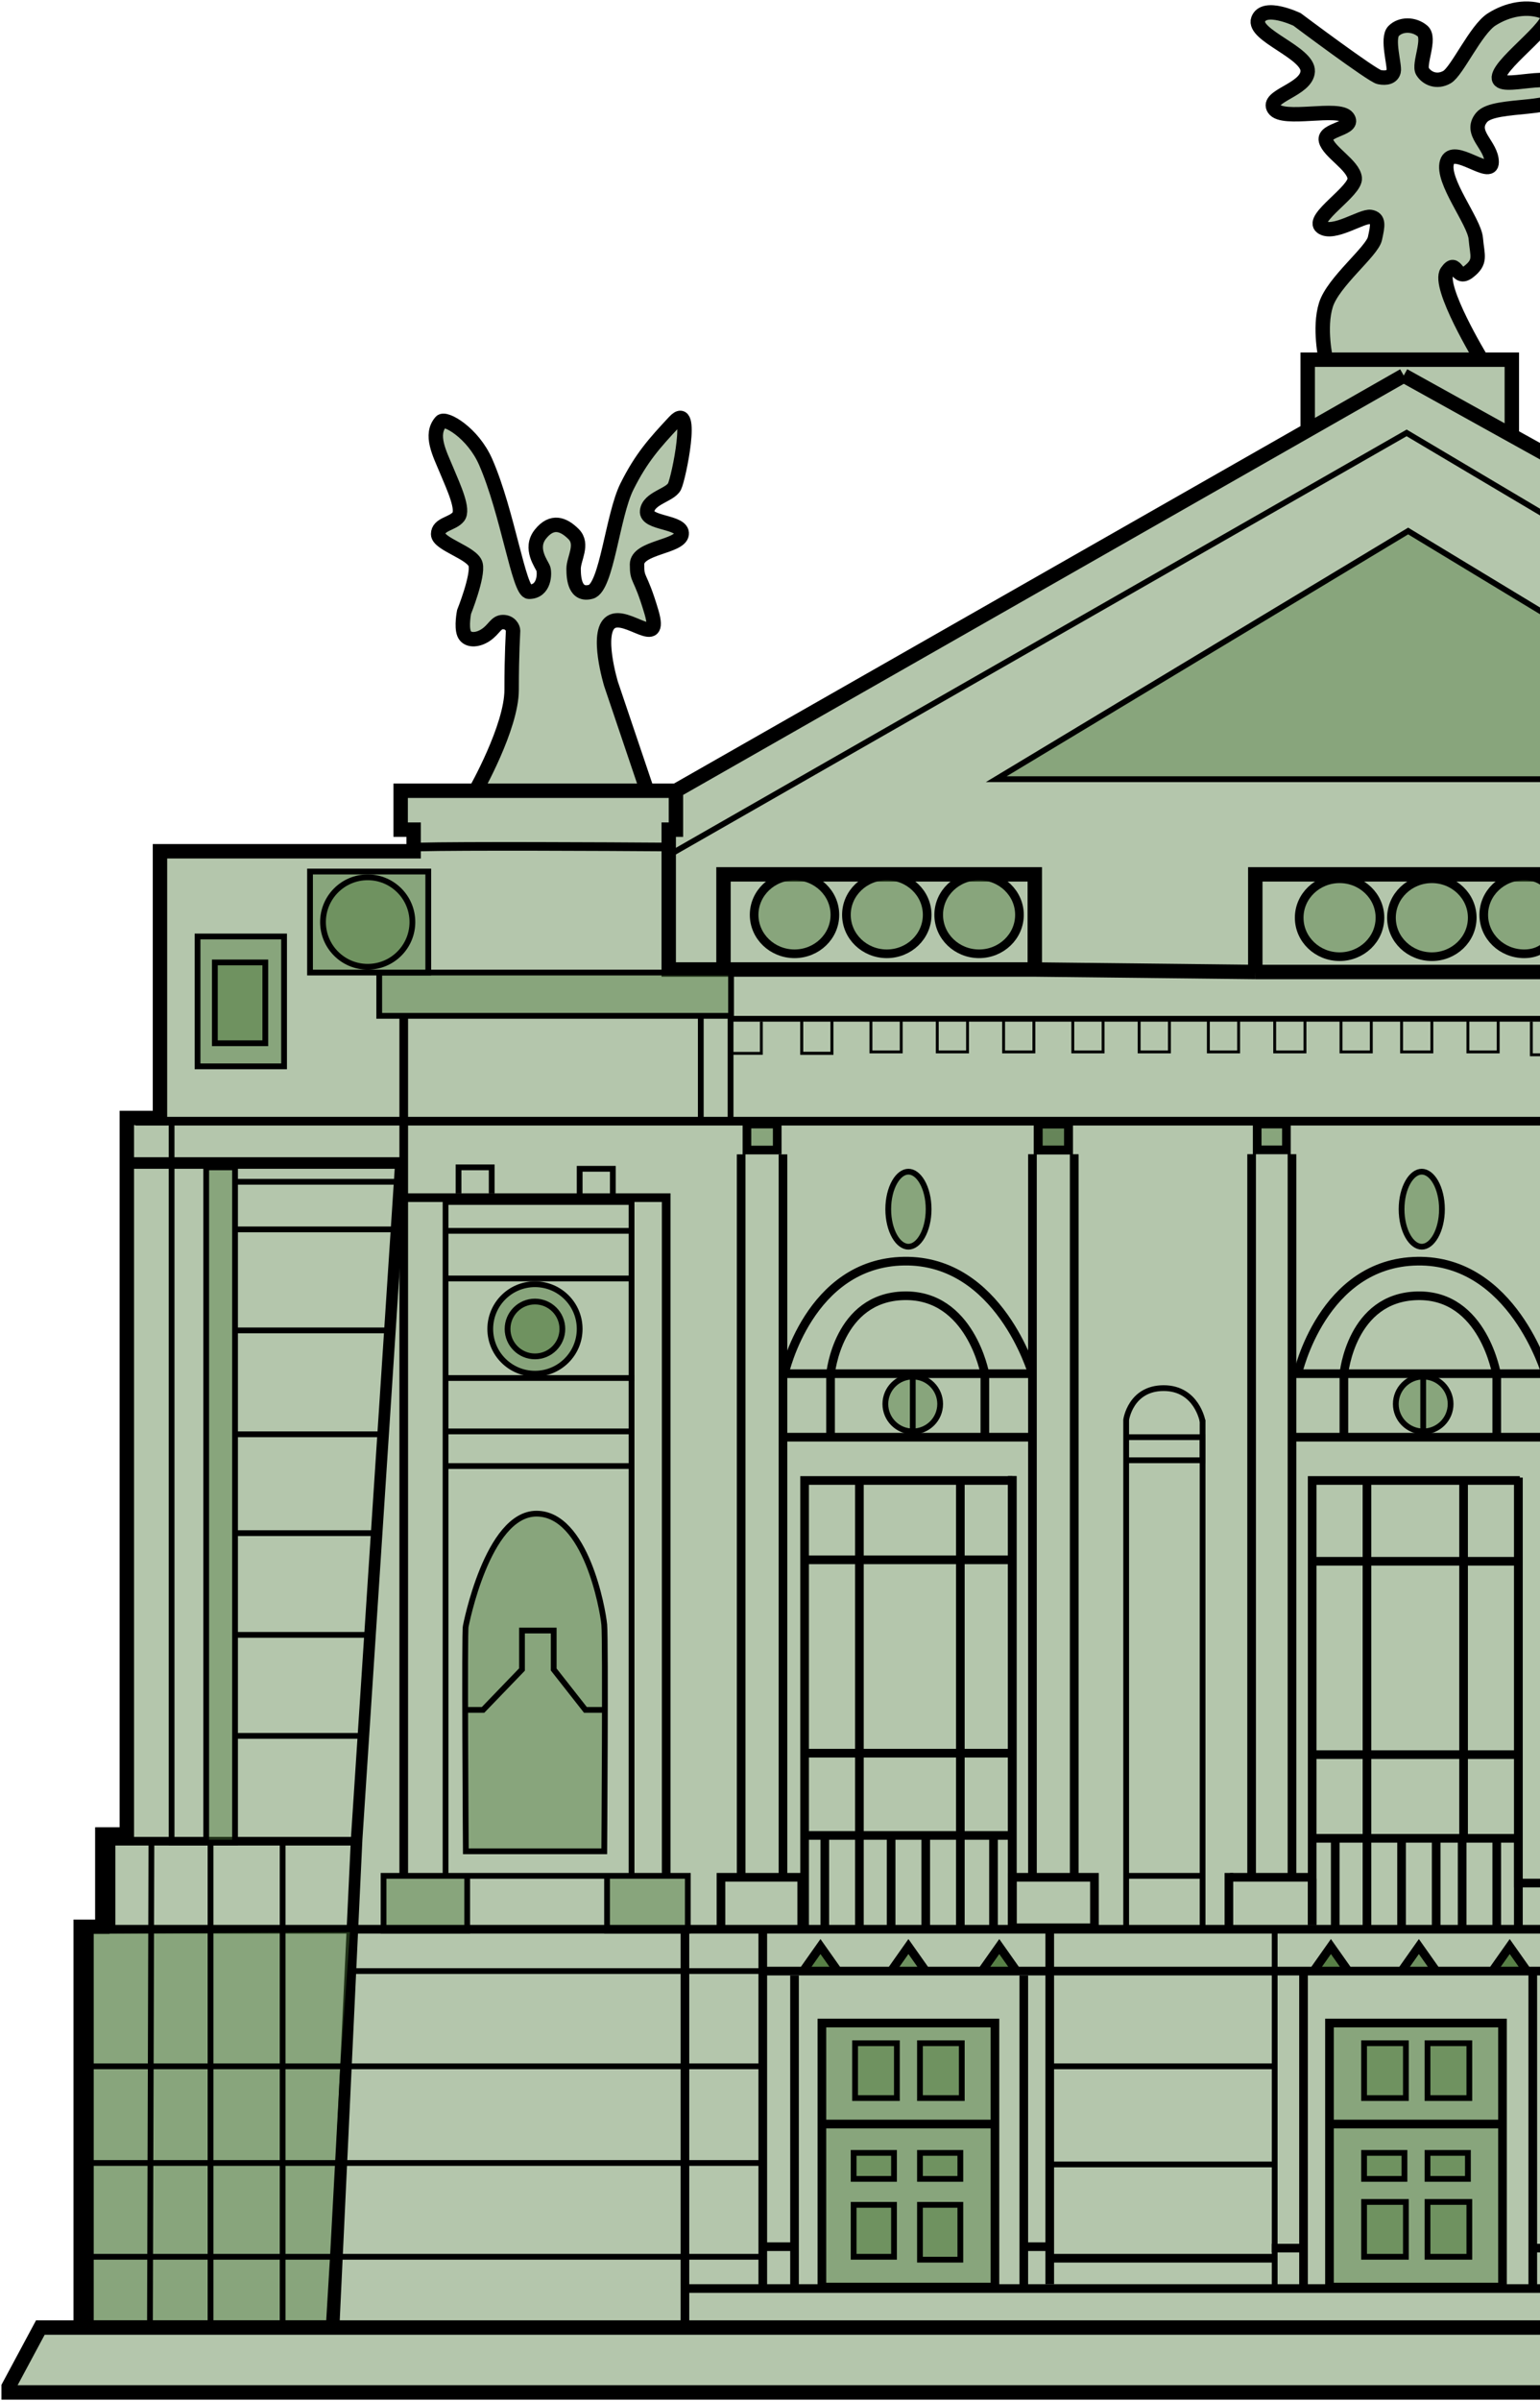<svg width="534" height="832" viewBox="0 0 534 832" fill="none" xmlns="http://www.w3.org/2000/svg">
<path d="M3 827.002L13.994 806.52H27.987V667.645H35.483V635.674H43.979V387.396H55.473V294.979H137.431H143.428V287.486H138.93V273.998H164.917C164.917 273.998 177.41 252.018 177.41 239.03C177.41 226.041 177.91 219.547 177.91 218.548C177.91 217.549 176.91 215.551 174.412 215.551C171.913 215.551 171.413 218.048 168.415 220.047C165.416 222.045 161.918 222.045 160.919 219.547C159.919 217.049 160.919 212.054 160.919 212.054C160.919 212.054 165.916 199.565 164.917 195.569C163.917 191.572 151.923 188.575 151.923 185.078C151.923 181.581 156.921 181.581 158.92 179.083C160.919 176.586 157.42 169.092 154.922 163.098C152.423 157.103 148.925 150.609 152.923 146.113C154.389 144.464 163.98 149.955 168.415 160.1C176.072 177.62 179.926 205.06 183.407 205.06C188.904 205.06 188.904 198.566 188.405 197.067C187.905 195.569 183.407 190.074 187.405 185.078C191.403 180.082 195.401 181.581 198.899 185.078C202.397 188.575 198.899 193.57 198.899 197.067C198.899 200.564 199.399 206.559 204.896 205.06C210.393 203.561 212.392 178.584 217.39 168.593C222.387 158.602 226.885 153.606 233.881 146.113C240.878 138.62 235.38 165.595 233.881 168.593C232.382 171.59 224.886 172.589 224.386 177.085C223.886 181.581 236.88 180.582 236.38 185.078C235.88 189.574 220.888 189.574 220.888 195.569C220.888 201.563 221.887 198.566 225.885 212.054C229.883 225.542 217.39 212.054 211.892 215.551C206.395 219.048 211.892 237.031 211.892 237.031L224.386 273.998H234.381L453.452 149.11V124.632H459.765C459.765 124.632 457.266 113.642 459.765 105.649C462.264 97.656 475.757 87.166 476.756 82.67C477.756 78.174 478.255 75.676 475.257 75.177C472.258 74.677 462.264 81.671 458.266 78.674C454.268 75.676 470.259 66.185 469.76 61.689C469.26 57.193 460.764 52.697 459.765 48.7C458.765 44.704 470.259 44.704 467.261 40.708C464.262 36.711 444.772 42.206 441.774 37.71C438.776 33.214 453.136 31.216 453.452 24.722C453.768 18.228 434.278 12.233 436.277 6.738C438.276 1.243 449.77 6.738 449.77 6.738C449.77 6.738 475.757 26.221 478.255 26.72C480.754 27.22 482.753 26.72 483.253 24.722C483.752 22.724 480.754 13.232 483.253 10.735C485.751 8.237 490.249 8.237 493.248 10.735C496.246 13.232 491.748 22.224 493.248 24.722C494.747 27.22 498.245 28.718 501.743 26.72C505.241 24.722 511.738 10.235 517.235 6.738C522.732 3.241 529.729 1.743 535.726 4.24C541.723 6.738 520.234 21.226 519.734 26.72C519.234 32.215 540.723 23.223 541.723 31.216C542.722 39.21 518.235 35.212 513.737 40.708C509.239 46.203 517.235 50.2 517.235 56.194C517.235 62.188 503.742 49.699 501.743 56.194C499.744 62.689 511.238 76.676 511.738 82.67C512.238 88.664 513.737 90.663 509.239 94.16C504.742 97.656 505.241 89.163 501.743 94.16C498.245 99.156 513.737 124.632 513.737 124.632H524.232V150.92L541.5 160.5L540.695 302.972L540.504 336.804L537.725 829H3V827.002Z" fill="#4C7839" fill-opacity="0.42"/>
<path d="M27.987 806.52H13.994L3 827.002V829H537.725M27.987 806.52V667.645H35.483V635.674H43.979V387.396H55.473V294.979H137.431H143.428V287.486H138.93V273.998H164.917M27.987 806.52H537.658M234.381 273.998V287.486H231.882V335.943H250.872M234.381 273.998H224.386M234.381 273.998L453.452 149.11M250.872 335.943V302.972H358.817V335.943M250.872 335.943H358.817M358.817 335.943L435.277 336.804M486.751 130.127L541.5 160.5M486.751 130.127L453.452 149.11M486.751 130.127L524.232 150.92V124.632H513.737M541.5 160.5L540.695 302.972M541.5 160.5L537.725 829M537.725 829L537.658 806.52M537.658 806.52L540.504 336.804M164.917 273.998C164.917 273.998 177.41 252.018 177.41 239.03C177.41 226.041 177.91 219.547 177.91 218.548C177.91 217.549 176.91 215.551 174.412 215.551C171.913 215.551 171.413 218.048 168.415 220.047C165.416 222.045 161.918 222.045 160.919 219.547C159.919 217.049 160.919 212.054 160.919 212.054C160.919 212.054 165.916 199.565 164.917 195.569C163.917 191.572 151.923 188.575 151.923 185.078C151.923 181.581 156.921 181.581 158.92 179.083C160.919 176.586 157.42 169.092 154.922 163.098C152.423 157.103 148.925 150.609 152.923 146.113C154.389 144.464 163.98 149.955 168.415 160.1C176.072 177.62 179.926 205.06 183.407 205.06C188.904 205.06 188.904 198.566 188.405 197.067C187.905 195.569 183.407 190.074 187.405 185.078C191.403 180.082 195.401 181.581 198.899 185.078C202.397 188.575 198.899 193.57 198.899 197.067C198.899 200.564 199.399 206.559 204.896 205.06C210.393 203.561 212.392 178.584 217.39 168.593C222.387 158.602 226.885 153.606 233.881 146.113C240.878 138.62 235.38 165.595 233.881 168.593C232.382 171.59 224.886 172.589 224.386 177.085C223.886 181.581 236.88 180.582 236.38 185.078C235.88 189.574 220.888 189.574 220.888 195.569C220.888 201.563 221.887 198.566 225.885 212.054C229.883 225.542 217.39 212.054 211.892 215.551C206.395 219.048 211.892 237.031 211.892 237.031L224.386 273.998M164.917 273.998H224.386M540.504 336.804L540.695 302.972M540.504 336.804H435.277M540.695 302.972H435.277V336.804M453.452 149.11V124.632H459.765M459.765 124.632C459.765 124.632 457.266 113.642 459.765 105.649C462.264 97.656 475.757 87.166 476.756 82.67C477.756 78.174 478.255 75.676 475.257 75.177C472.258 74.677 462.264 81.671 458.266 78.674C454.268 75.676 470.259 66.185 469.76 61.689C469.26 57.193 460.764 52.697 459.765 48.7C458.765 44.704 470.259 44.704 467.261 40.708C464.262 36.711 444.773 42.206 441.774 37.71C438.776 33.214 453.136 31.216 453.452 24.722C453.768 18.228 434.278 12.233 436.277 6.738C438.276 1.243 449.77 6.738 449.77 6.738C449.77 6.738 475.757 26.221 478.255 26.72C480.754 27.22 482.753 26.72 483.253 24.722C483.752 22.724 480.754 13.232 483.253 10.735C485.751 8.237 490.249 8.237 493.248 10.735C496.246 13.232 491.748 22.224 493.248 24.722C494.747 27.22 498.245 28.718 501.743 26.72C505.241 24.722 511.738 10.235 517.235 6.738C522.732 3.241 529.729 1.743 535.726 4.24C541.723 6.738 520.234 21.226 519.734 26.72C519.234 32.215 540.723 23.223 541.723 31.216C542.722 39.21 518.235 35.212 513.737 40.708C509.239 46.203 517.235 50.2 517.235 56.194C517.235 62.188 503.742 49.699 501.743 56.194C499.744 62.689 511.238 76.676 511.738 82.67C512.238 88.664 513.737 90.663 509.239 94.16C504.742 97.656 505.241 89.163 501.743 94.16C498.245 99.156 513.737 124.632 513.737 124.632M459.765 124.632H513.737" stroke="black" stroke-width="5"/>
<path d="M463 637V668" stroke="black" stroke-width="3"/>
<path d="M474 637V668" stroke="black" stroke-width="3"/>
<path d="M133 669V650H162H210.5H238.5V669H210.5V650H162V669H133Z" fill="#4C7839" fill-opacity="0.42"/>
<path d="M210.5 650H238.5V669H210.5V650ZM210.5 650H162M162 650H133V669H162V650Z" stroke="black" stroke-width="2"/>
<path d="M486 637V668" stroke="black" stroke-width="3"/>
<path d="M498 637V668" stroke="black" stroke-width="3"/>
<path d="M507 637V668" stroke="black" stroke-width="3"/>
<path d="M519 637V668" stroke="black" stroke-width="3"/>
<path d="M390.5 669V492C390.5 492 392 481 403.5 481C415 481 417 492.5 417 492.5" stroke="black" stroke-width="2"/>
<path d="M417 669V492" stroke="black" stroke-width="2"/>
<path d="M391 650H416.5" stroke="black" stroke-width="2"/>
<path d="M426.5 650.5H455.5" stroke="black" stroke-width="3"/>
<path d="M426.125 648.999V668.504" stroke="black" stroke-width="3"/>
<path d="M379.5 650.5H351V668H379.5V650.5Z" stroke="black" stroke-width="3"/>
<path d="M280 636H351" stroke="black" stroke-width="3"/>
<path d="M286 637V668" stroke="black" stroke-width="3"/>
<path d="M298 637V668.5" stroke="black" stroke-width="3"/>
<path d="M309 637V668.5" stroke="black" stroke-width="3"/>
<path d="M321 637V668.5" stroke="black" stroke-width="3"/>
<path d="M333 636.5V668.5" stroke="black" stroke-width="3"/>
<path d="M344.5 636V668" stroke="black" stroke-width="3"/>
<path d="M474 513V637" stroke="black" stroke-width="3"/>
<path d="M507.5 513V637" stroke="black" stroke-width="3"/>
<path d="M298 513V637" stroke="black" stroke-width="3"/>
<path d="M280 607.5H350.5" stroke="black" stroke-width="3"/>
<path d="M279 540.5H351" stroke="black" stroke-width="3"/>
<path d="M455 608H527" stroke="black" stroke-width="3"/>
<path d="M456 541H528" stroke="black" stroke-width="3"/>
<path d="M272.5 498H357.5" stroke="black" stroke-width="3"/>
<path d="M448 498H538" stroke="black" stroke-width="3"/>
<path d="M449 476H538.5" stroke="black" stroke-width="3"/>
<path d="M358 476H272" stroke="black" stroke-width="3"/>
<path d="M272 476C272 476 280.5 437.5 313.5 437C346.5 436.5 358 476 358 476M341.5 476C341.5 476 336.5 448.5 313.5 449C290.5 449.5 288 476 288 476V497.5" stroke="black" stroke-width="3"/>
<path d="M450 476.005C450 476.005 458.5 437.505 491.5 437.005C524.5 436.505 536 476.005 536 476.005M519 476.5C519 476.5 514.5 448.505 491.5 449.005C468.5 449.505 466 476.005 466 476.005V497.505" stroke="black" stroke-width="3"/>
<path d="M341.5 476V498" stroke="black" stroke-width="3"/>
<path d="M519 475V497" stroke="black" stroke-width="3"/>
<path d="M316.5 496C321.747 496 326 491.747 326 486.5C326 481.253 321.747 477 316.5 477C311.253 477 307 481.253 307 486.5C307 491.747 311.253 496 316.5 496Z" fill="#4C7839" fill-opacity="0.42" stroke="black" stroke-width="2"/>
<path d="M493.5 496C498.747 496 503 491.747 503 486.5C503 481.253 498.747 477 493.5 477C488.253 477 484 481.253 484 486.5C484 491.747 488.253 496 493.5 496Z" fill="#4C7839" fill-opacity="0.42" stroke="black" stroke-width="2"/>
<path d="M390.5 498H417V506H390.5" stroke="black" stroke-width="2"/>
<path d="M316.5 476.5V497.5" stroke="black" stroke-width="2"/>
<path d="M493.5 477V496" stroke="black" stroke-width="2"/>
<path d="M315 674.5L309 683H321L315 674.5Z" fill="#4C7839" fill-opacity="0.42"/>
<path d="M284.5 674.5L278.5 683H290.5L284.5 674.5Z" fill="#4C7839" fill-opacity="0.42"/>
<path d="M284.5 674.5L278.5 683H290.5L284.5 674.5Z" fill="#4C7839" fill-opacity="0.42"/>
<path d="M346.5 674.5L340.5 683H352.5L346.5 674.5Z" fill="#4C7839" fill-opacity="0.42"/>
<path d="M346.5 674.5L340.5 683H352.5L346.5 674.5Z" fill="#4C7839" fill-opacity="0.42"/>
<path d="M315 674.5L309 683H321L315 674.5Z" fill="#4C7839" fill-opacity="0.42"/>
<path d="M284.5 674.5L278.5 683H290.5L284.5 674.5Z" fill="#4C7839" fill-opacity="0.42"/>
<path d="M284.5 674.5L278.5 683H290.5L284.5 674.5Z" fill="#4C7839" fill-opacity="0.42"/>
<path d="M346.5 674.5L340.5 683H352.5L346.5 674.5Z" fill="#4C7839" fill-opacity="0.42"/>
<path d="M346.5 674.5L340.5 683H352.5L346.5 674.5Z" fill="#4C7839" fill-opacity="0.42"/>
<path d="M264 683H278.5M441.5 683H290.5M364 667V791.5M278.5 683L284.5 674.5L290.5 683M278.5 683H290.5M264 683H278.5M278.5 683L284.5 674.5L290.5 683H278.5ZM309 683L315 674.5L321 683H309ZM340.5 683L346.5 674.5L352.5 683H340.5ZM309 683L315 674.5L321 683H309ZM340.5 683L346.5 674.5L352.5 683H340.5Z" stroke="black" stroke-width="3"/>
<path d="M492 674.5L486 683H498L492 674.5Z" fill="#4C7839" fill-opacity="0.42"/>
<path d="M461.5 674.5L455.5 683H467.5L461.5 674.5Z" fill="#4C7839" fill-opacity="0.42"/>
<path d="M461.5 674.5L455.5 683H467.5L461.5 674.5Z" fill="#4C7839" fill-opacity="0.42"/>
<path d="M523.5 674.5L517.5 683H529.5L523.5 674.5Z" fill="#4C7839" fill-opacity="0.42"/>
<path d="M523.5 674.5L517.5 683H529.5L523.5 674.5Z" fill="#4C7839" fill-opacity="0.42"/>
<path d="M492 674.5L486 683H498L492 674.5Z" fill="#4C7839" fill-opacity="0.42"/>
<path d="M461.5 674.5L455.5 683H467.5L461.5 674.5Z" fill="#4C7839" fill-opacity="0.42"/>
<path d="M461.5 674.5L455.5 683H467.5L461.5 674.5Z" fill="#4C7839" fill-opacity="0.42"/>
<path d="M523.5 674.5L517.5 683H529.5L523.5 674.5Z" fill="#4C7839" fill-opacity="0.42"/>
<path d="M523.5 674.5L517.5 683H529.5L523.5 674.5Z" fill="#4C7839" fill-opacity="0.42"/>
<path d="M441 683H455.5M541 683H467.5M538 671V791.5M455.5 683L461.5 674.5L467.5 683M455.5 683H467.5M486 683L492 674.5L498 683H486ZM517.5 683L523.5 674.5L529.5 683H517.5Z" stroke="black" stroke-width="3"/>
<path d="M442 668.5V792.5" stroke="black" stroke-width="2"/>
<path d="M364.5 716H442" stroke="black" stroke-width="2"/>
<path d="M364.5 750H442" stroke="black" stroke-width="2"/>
<path d="M364 782.5H442" stroke="black" stroke-width="3"/>
<path d="M264.5 669V792.5" stroke="black" stroke-width="3"/>
<path d="M355 684.5V778.5M355 793V778.5M275.5 684.5V778.5M275.5 793V778.5M264.5 778.5H275.5M355 778.5H364" stroke="black" stroke-width="3"/>
<path d="M531.5 683V779M531.5 793.5V779M452 683V779M452 793.5V779M441 779H452M531.5 779H540.5" stroke="black" stroke-width="3"/>
<path d="M461 792.5V701H521V792.5H461Z" fill="#4C7839" fill-opacity="0.42" stroke="black" stroke-width="3"/>
<path d="M461 736H521.5" stroke="black" stroke-width="3"/>
<path d="M495 782V763H509.5V782H495Z" fill="#4C7839" fill-opacity="0.42" stroke="black" stroke-width="2"/>
<path d="M473 782V763H487.5V782H473Z" fill="#4C7839" fill-opacity="0.42" stroke="black" stroke-width="2"/>
<path d="M495 727V708H509.5V727H495Z" fill="#4C7839" fill-opacity="0.42" stroke="black" stroke-width="2"/>
<path d="M473 727V708H487.5V727H473Z" fill="#4C7839" fill-opacity="0.42" stroke="black" stroke-width="2"/>
<path d="M473 755V746H487V755H473Z" fill="#4C7839" fill-opacity="0.42" stroke="black" stroke-width="2"/>
<path d="M495 755V746H509V755H495Z" fill="#4C7839" fill-opacity="0.42" stroke="black" stroke-width="2"/>
<path d="M285 792.5V701H345V792.5H285Z" fill="#4C7839" fill-opacity="0.42" stroke="black" stroke-width="3"/>
<path d="M284.5 736H345" stroke="black" stroke-width="3"/>
<path d="M296.5 727V708H311V727H296.5Z" fill="#4C7839" fill-opacity="0.42" stroke="black" stroke-width="2"/>
<path d="M319 727V708H333.5V727H319Z" fill="#4C7839" fill-opacity="0.42" stroke="black" stroke-width="2"/>
<path d="M296 755V746H310V755H296Z" fill="#4C7839" fill-opacity="0.42" stroke="black" stroke-width="2"/>
<path d="M319 783V764H333V783H319Z" fill="#4C7839" fill-opacity="0.42" stroke="black" stroke-width="2"/>
<path d="M296 782V764H310V782H296Z" fill="#4C7839" fill-opacity="0.42" stroke="black" stroke-width="2"/>
<path d="M319 755V746H333V755H319Z" fill="#4C7839" fill-opacity="0.42" stroke="black" stroke-width="2"/>
<path d="M333 513V637.5" stroke="black" stroke-width="3"/>
<path d="M47 388.5H538.5" stroke="black" stroke-width="3"/>
<path d="M140 650V387.5" stroke="black"/>
<path d="M154.5 650V416" stroke="black" stroke-width="2"/>
<path d="M209.529 641.5H164.029H161.529C161.529 641.5 161 564.5 161.5 563.5C161.5 563.5 168.962 524.5 186.028 524.5C203.094 524.5 209.028 557.5 209.528 563C210.028 568.5 209.529 641.5 209.529 641.5Z" fill="#4C7839" fill-opacity="0.42" stroke="black" stroke-width="2"/>
<path d="M219 650V416.5H154.5" stroke="black" stroke-width="2"/>
<path d="M237.5 668.5H30.5V804.5M237.5 668.5H538.5M237.5 668.5V793M237.5 804.5V793M237.5 793H538" stroke="black" stroke-width="3"/>
<path d="M162 592.5H167.5L181 578.5V565H192V578.5L203 592.5H210" stroke="black" stroke-width="2"/>
<path d="M154.5 508H219" stroke="black" stroke-width="2"/>
<path d="M154.5 496H219.5" stroke="black" stroke-width="2"/>
<path d="M220 477.5H154.5" stroke="black" stroke-width="2"/>
<path d="M154.5 443H219" stroke="black" stroke-width="2"/>
<path d="M219 426.5H155" stroke="black" stroke-width="2"/>
<path d="M38.5 668V638H123" stroke="black" stroke-width="3"/>
<path d="M71.5 404.5V638.5H81.5V404.5H71.5Z" fill="#4C7839" fill-opacity="0.42"/>
<path d="M59.5 388.5V638.5H71.5M71.5 638.5V404.5H81.5V638.5H71.5Z" stroke="black" stroke-width="2"/>
<path d="M44.5 403H139L123.668 637.291L115.755 805" stroke="black" stroke-width="4"/>
<path d="M68.5 369.5V324.5H98.5V369.5H68.5Z" fill="#4C7839" fill-opacity="0.42" stroke="black" stroke-width="2"/>
<path d="M131.5 352V337H253.5V352H131.5Z" fill="#4C7839" fill-opacity="0.42" stroke="black" stroke-width="2"/>
<path d="M107.5 337V302H148.5V337H107.5Z" fill="#4C7839" fill-opacity="0.42" stroke="black" stroke-width="2"/>
<path d="M119.003 715.928L119.002 715.937L119.002 715.946L117.167 749.946L115.413 782.44L115.413 782.446L114.059 805H31.498L31.498 782.5L31.498 750L31.498 717L31.498 684V669L37.962 669L37.968 669L122.425 668.506L121.312 683.928L119.003 715.928Z" fill="#4C7839" fill-opacity="0.42" stroke="black" stroke-width="2"/>
<path d="M121 683H266.5" stroke="black" stroke-width="2"/>
<path d="M30.5 716H120M265 716H120M120 716L118.5 749.5" stroke="black" stroke-width="2"/>
<path d="M30.5 749.5H118.5H264" stroke="black" stroke-width="2"/>
<path d="M264.5 782H31" stroke="black" stroke-width="2"/>
<path d="M82 461H135" stroke="black" stroke-width="2"/>
<path d="M81 497H133" stroke="black" stroke-width="2"/>
<path d="M81.498 531.25H130.001" stroke="black" stroke-width="2"/>
<path d="M81.5 566.5H127.5" stroke="black" stroke-width="2"/>
<path d="M232.5 296L487.755 150L540 181" stroke="black" stroke-width="2"/>
<path d="M488.28 184L345.449 270H539.503V215L488.28 184Z" fill="#4C7839" fill-opacity="0.42" stroke="black" stroke-width="2"/>
<path d="M250 669V650.5H278V669" stroke="black" stroke-width="3"/>
<circle cx="185.5" cy="460.5" r="15.5" fill="#4C7839" fill-opacity="0.42" stroke="black" stroke-width="2"/>
<circle cx="127.5" cy="319.5" r="15.5" fill="#4C7839" fill-opacity="0.42" stroke="black" stroke-width="2"/>
<path d="M74.5 361.5V333.5H75.5H92V361.5H74.5Z" fill="#4C7839" fill-opacity="0.42" stroke="black" stroke-width="2"/>
<path d="M145 293.5C159.8 293.1 209.833 293.333 232 293.5" stroke="black" stroke-width="3"/>
<path d="M243 352V388M253.326 387.493V353.014H540" stroke="black" stroke-width="2"/>
<path d="M140 649.5V352" stroke="black" stroke-width="3"/>
<path d="M231 650V415H140" stroke="black" stroke-width="3"/>
<path d="M159 413.5V404.5H170.5V413.5" stroke="black" stroke-width="2"/>
<path d="M201 414V405H212.5V414" stroke="black" stroke-width="2"/>
<path d="M269.5 398.5H259V389.5H269.5V398.5Z" fill="#4C7839" fill-opacity="0.42"/>
<path d="M259 389V389.5M259 389.5V398.5H269.5V389.5H259ZM257 400V651" stroke="black" stroke-width="3"/>
<path d="M370.5 398.5H360V389.5H370.5V398.5Z" fill="#4C7839" fill-opacity="0.42"/>
<path d="M360 389V389.5M360 389.5V398.5H370.5V389.5H360ZM372.5 400V650.738M358 400V650.5M526.5 667.5V512M351 668.5V511.5" stroke="black" stroke-width="3"/>
<path d="M370.5 398.5H360V389.5H370.5V398.5Z" fill="#375829" fill-opacity="0.42"/>
<path d="M360 389V389.5M360 389.5V398.5H370.5V389.5H360ZM372.5 400V650.5M358 400V650M526.5 667.5V512M351 668.5V511.5" stroke="black" stroke-width="3"/>
<circle cx="185.5" cy="460.5" r="9.5" fill="#4C7839" fill-opacity="0.42" stroke="black" stroke-width="2"/>
<path d="M537 652.5H526.5V637H455.5" stroke="black" stroke-width="3"/>
<path d="M446.069 398.446H435.931V389.497H446.069V398.446Z" fill="#4C7839" fill-opacity="0.42"/>
<path d="M435.931 389V389.497M435.931 389.497V398.446H446.069V389.497H435.931ZM448 399.937V651M434 399.937V651" stroke="black" stroke-width="3"/>
<path d="M351 513H279V667.5" stroke="black" stroke-width="3"/>
<path d="M527 513H455V667" stroke="black" stroke-width="3"/>
<path d="M271.5 400V650" stroke="black" stroke-width="3"/>
<path d="M322 419C322 422.724 321.135 426.047 319.789 428.403C318.426 430.788 316.695 432 315 432C313.305 432 311.574 430.788 310.211 428.403C308.865 426.047 308 422.724 308 419C308 415.276 308.865 411.953 310.211 409.597C311.574 407.212 313.305 406 315 406C316.695 406 318.426 407.212 319.789 409.597C321.135 411.953 322 415.276 322 419Z" fill="#4C7839" fill-opacity="0.42" stroke="black" stroke-width="2"/>
<path d="M500 419C500 422.724 499.135 426.047 497.789 428.403C496.426 430.788 494.695 432 493 432C491.305 432 489.574 430.788 488.211 428.403C486.865 426.047 486 422.724 486 419C486 415.276 486.865 411.953 488.211 409.597C489.574 407.212 491.305 406 493 406C494.695 406 496.426 407.212 497.789 409.597C499.135 411.953 500 415.276 500 419Z" fill="#4C7839" fill-opacity="0.42" stroke="black" stroke-width="2"/>
<path d="M455 651V667" stroke="black" stroke-width="3"/>
<path d="M52 805L52.5 639" stroke="black" stroke-width="2"/>
<path d="M98 804V639" stroke="black" stroke-width="2"/>
<path d="M73 805.5V716V638" stroke="black" stroke-width="2"/>
<path d="M81.5 601.5H126" stroke="black" stroke-width="2"/>
<path d="M81.5 426H138" stroke="black" stroke-width="2"/>
<path d="M81.5 409.5H139" stroke="black" stroke-width="2"/>
<path d="M275.5 330.5C283.174 330.5 289.5 324.513 289.5 317C289.5 309.487 283.174 303.5 275.5 303.5C267.826 303.5 261.5 309.487 261.5 317C261.5 324.513 267.826 330.5 275.5 330.5Z" fill="#4C7839" fill-opacity="0.42" stroke="black" stroke-width="3"/>
<path d="M307.5 330.5C315.174 330.5 321.5 324.513 321.5 317C321.5 309.487 315.174 303.5 307.5 303.5C299.826 303.5 293.5 309.487 293.5 317C293.5 324.513 299.826 330.5 307.5 330.5Z" fill="#4C7839" fill-opacity="0.42" stroke="black" stroke-width="3"/>
<path d="M339.5 330.5C347.174 330.5 353.5 324.513 353.5 317C353.5 309.487 347.174 303.5 339.5 303.5C331.826 303.5 325.5 309.487 325.5 317C325.5 324.513 331.826 330.5 339.5 330.5Z" fill="#4C7839" fill-opacity="0.42" stroke="black" stroke-width="3"/>
<path d="M528.5 330.5C532.392 330.5 535.348 328.96 537.287 326.388C539.181 323.875 540 320.52 540 317C540 313.48 539.181 310.125 537.287 307.612C535.348 305.04 532.392 303.5 528.5 303.5C520.826 303.5 514.5 309.487 514.5 317C514.5 324.513 520.826 330.5 528.5 330.5Z" fill="#4C7839" fill-opacity="0.42" stroke="black" stroke-width="3"/>
<path d="M264 354V365H254" stroke="black"/>
<path d="M509 353V364.5H519.5V353" stroke="black"/>
<path d="M302 353V364.5H312.5V353" stroke="black"/>
<path d="M278 353.5V365H288.5V353.5" stroke="black"/>
<path d="M278 353.5V365H288.5V353.5" stroke="black"/>
<path d="M325 353V364.5H335.5V353" stroke="black"/>
<path d="M348 353V364.5H358.5V353" stroke="black"/>
<path d="M372 353V364.5H382.5V353" stroke="black"/>
<path d="M395 353V364.5H405.5V353" stroke="black"/>
<path d="M419 353V364.5H429.5V353" stroke="black"/>
<path d="M442 353V364.5H452.5V353" stroke="black"/>
<path d="M465 353V364.5H475.5V353" stroke="black"/>
<path d="M486 353V364.5H496.5V353" stroke="black"/>
<path d="M531 354V365.5H541.5V354" stroke="black"/>
<path d="M496.5 331.5C504.174 331.5 510.5 325.513 510.5 318C510.5 310.487 504.174 304.5 496.5 304.5C488.826 304.5 482.5 310.487 482.5 318C482.5 325.513 488.826 331.5 496.5 331.5Z" fill="#4C7839" fill-opacity="0.42" stroke="black" stroke-width="3"/>
<path d="M464.5 331.5C472.174 331.5 478.5 325.513 478.5 318C478.5 310.487 472.174 304.5 464.5 304.5C456.826 304.5 450.5 310.487 450.5 318C450.5 325.513 456.826 331.5 464.5 331.5Z" fill="#4C7839" fill-opacity="0.42" stroke="black" stroke-width="3"/>
</svg>
